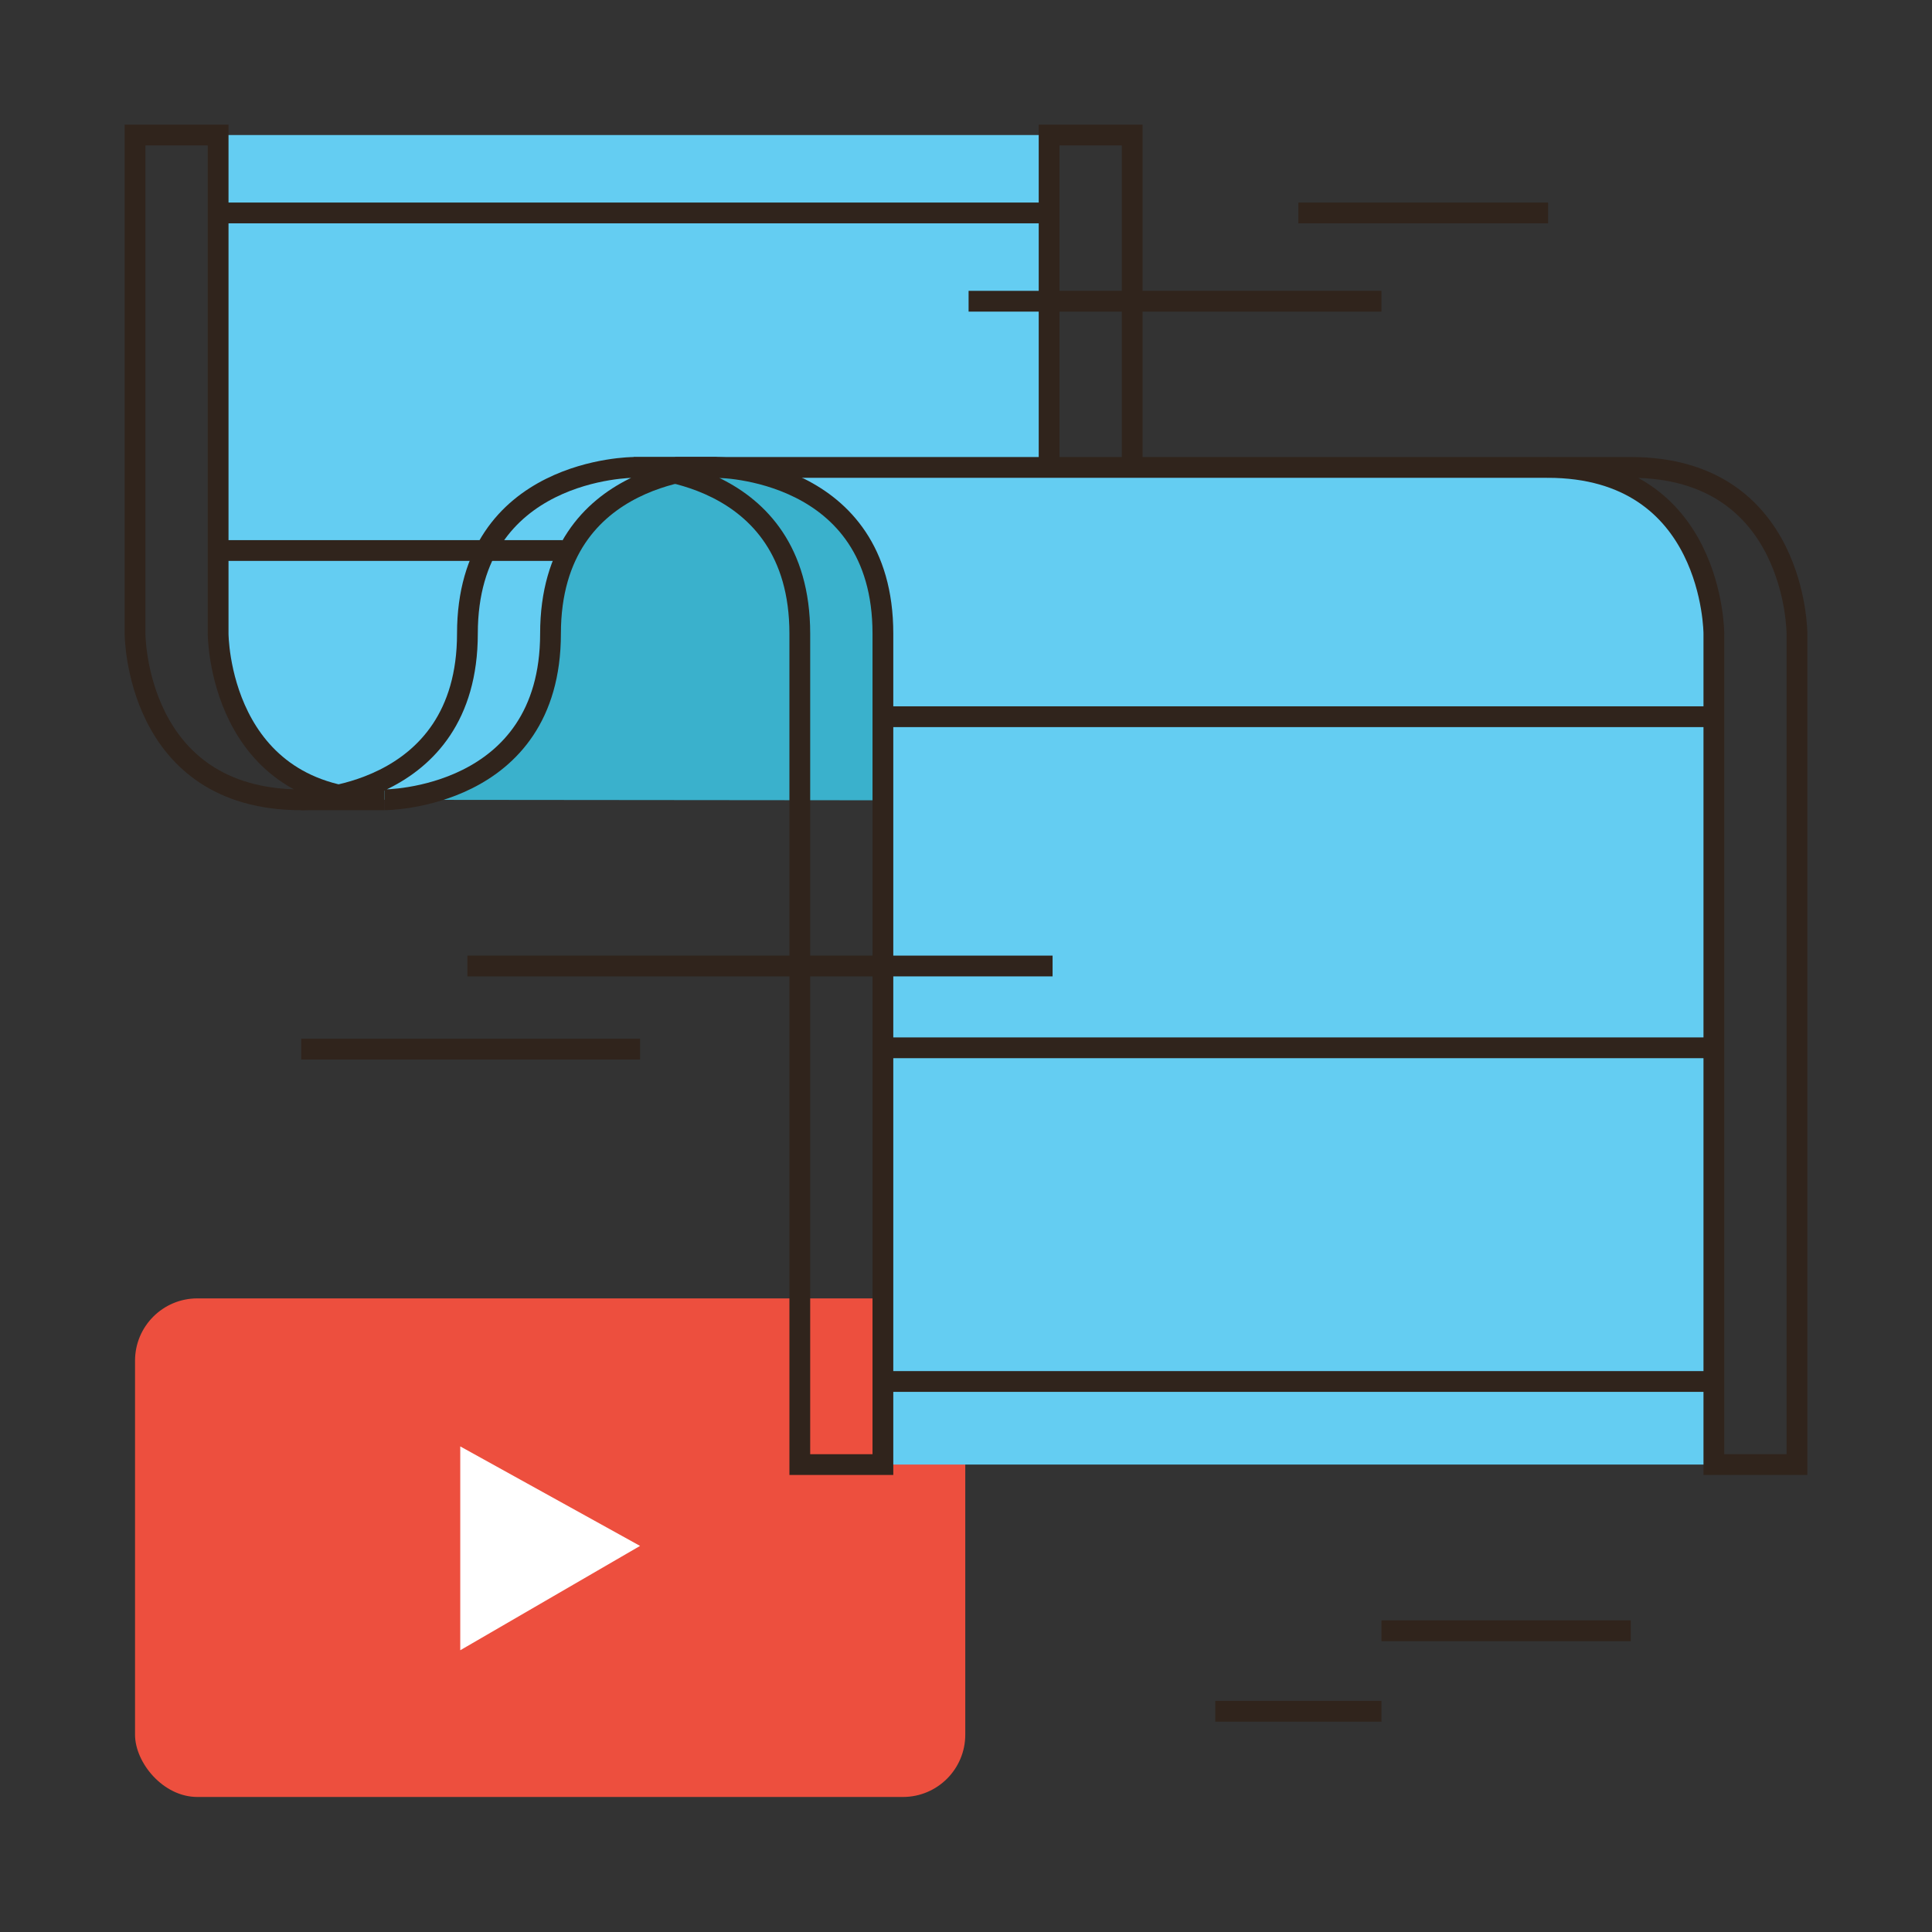 <svg id="Layer_1" data-name="Layer 1" xmlns="http://www.w3.org/2000/svg" viewBox="0 0 372 372"><rect x="0" y="0" width="372" height="372" fill="#333333" stroke="none"/><defs><style>.cls-1{fill:#ed4f3e;}.cls-2{fill:#64cdf2;}.cls-3{fill:#3ab1cc;}.cls-4{fill:none;stroke:#30241c;stroke-miterlimit:10;stroke-width:4px;}.cls-5{fill:#fff;}</style></defs><title>video</title><rect class="cls-1" x="26" y="250" width="159.86" height="96" rx="12" ry="12"/><path class="cls-2" d="M202,122V26H42v96s0,32,32,32H234S202,154,202,122Z"/><path class="cls-3" d="M266.08,122c0-32,32-32,32-32H138s-32,0-32,32-32,32-32,32l160.38.15C238.28,154,266.08,151.76,266.08,122Z"/><path class="cls-4" d="M42,122V26H26v96s0,32,32,32H74C42,154,42,122,42,122Z"/><path class="cls-4" d="M218,122V26H202v96c0,32,32,32,32,32h16S218,154,218,122Z"/><path class="cls-4" d="M74,154s32,0,32-32,32-32,32-32H122s-32,0-32,32-32,32-32,32"/><path class="cls-2" d="M298,90H138s32,0,32,32V282H330V122S330,90,298,90Z"/><path class="cls-4" d="M138,90H122s32,0,32,32V282h16V122C170,90,138,90,138,90Z"/><path class="cls-4" d="M346,122s0-32-32-32H298c32,0,32,32,32,32V282h16Z"/><line class="cls-4" x1="298.08" y1="90" x2="130" y2="90"/><line class="cls-4" x1="42" y1="41" x2="202.67" y2="41"/><line class="cls-4" x1="169.5" y1="138" x2="330.5" y2="138"/><line class="cls-4" x1="169.5" y1="201.75" x2="330.5" y2="201.75"/><line class="cls-4" x1="169.5" y1="266" x2="330.5" y2="266"/><line class="cls-4" x1="42" y1="106" x2="108.31" y2="106"/><polygon class="cls-5" points="88.62 278.5 88.62 317.75 123.24 297.66 88.62 278.5"/><line class="cls-4" x1="90" y1="186" x2="202.67" y2="186"/><line class="cls-4" x1="58" y1="202" x2="123.24" y2="202"/><line class="cls-4" x1="186.5" y1="58" x2="266" y2="58"/><line class="cls-4" x1="250" y1="41" x2="298.08" y2="41"/><line class="cls-4" x1="266" y1="314" x2="314" y2="314"/><line class="cls-4" x1="234" y1="329.5" x2="266" y2="329.5"/></svg>
